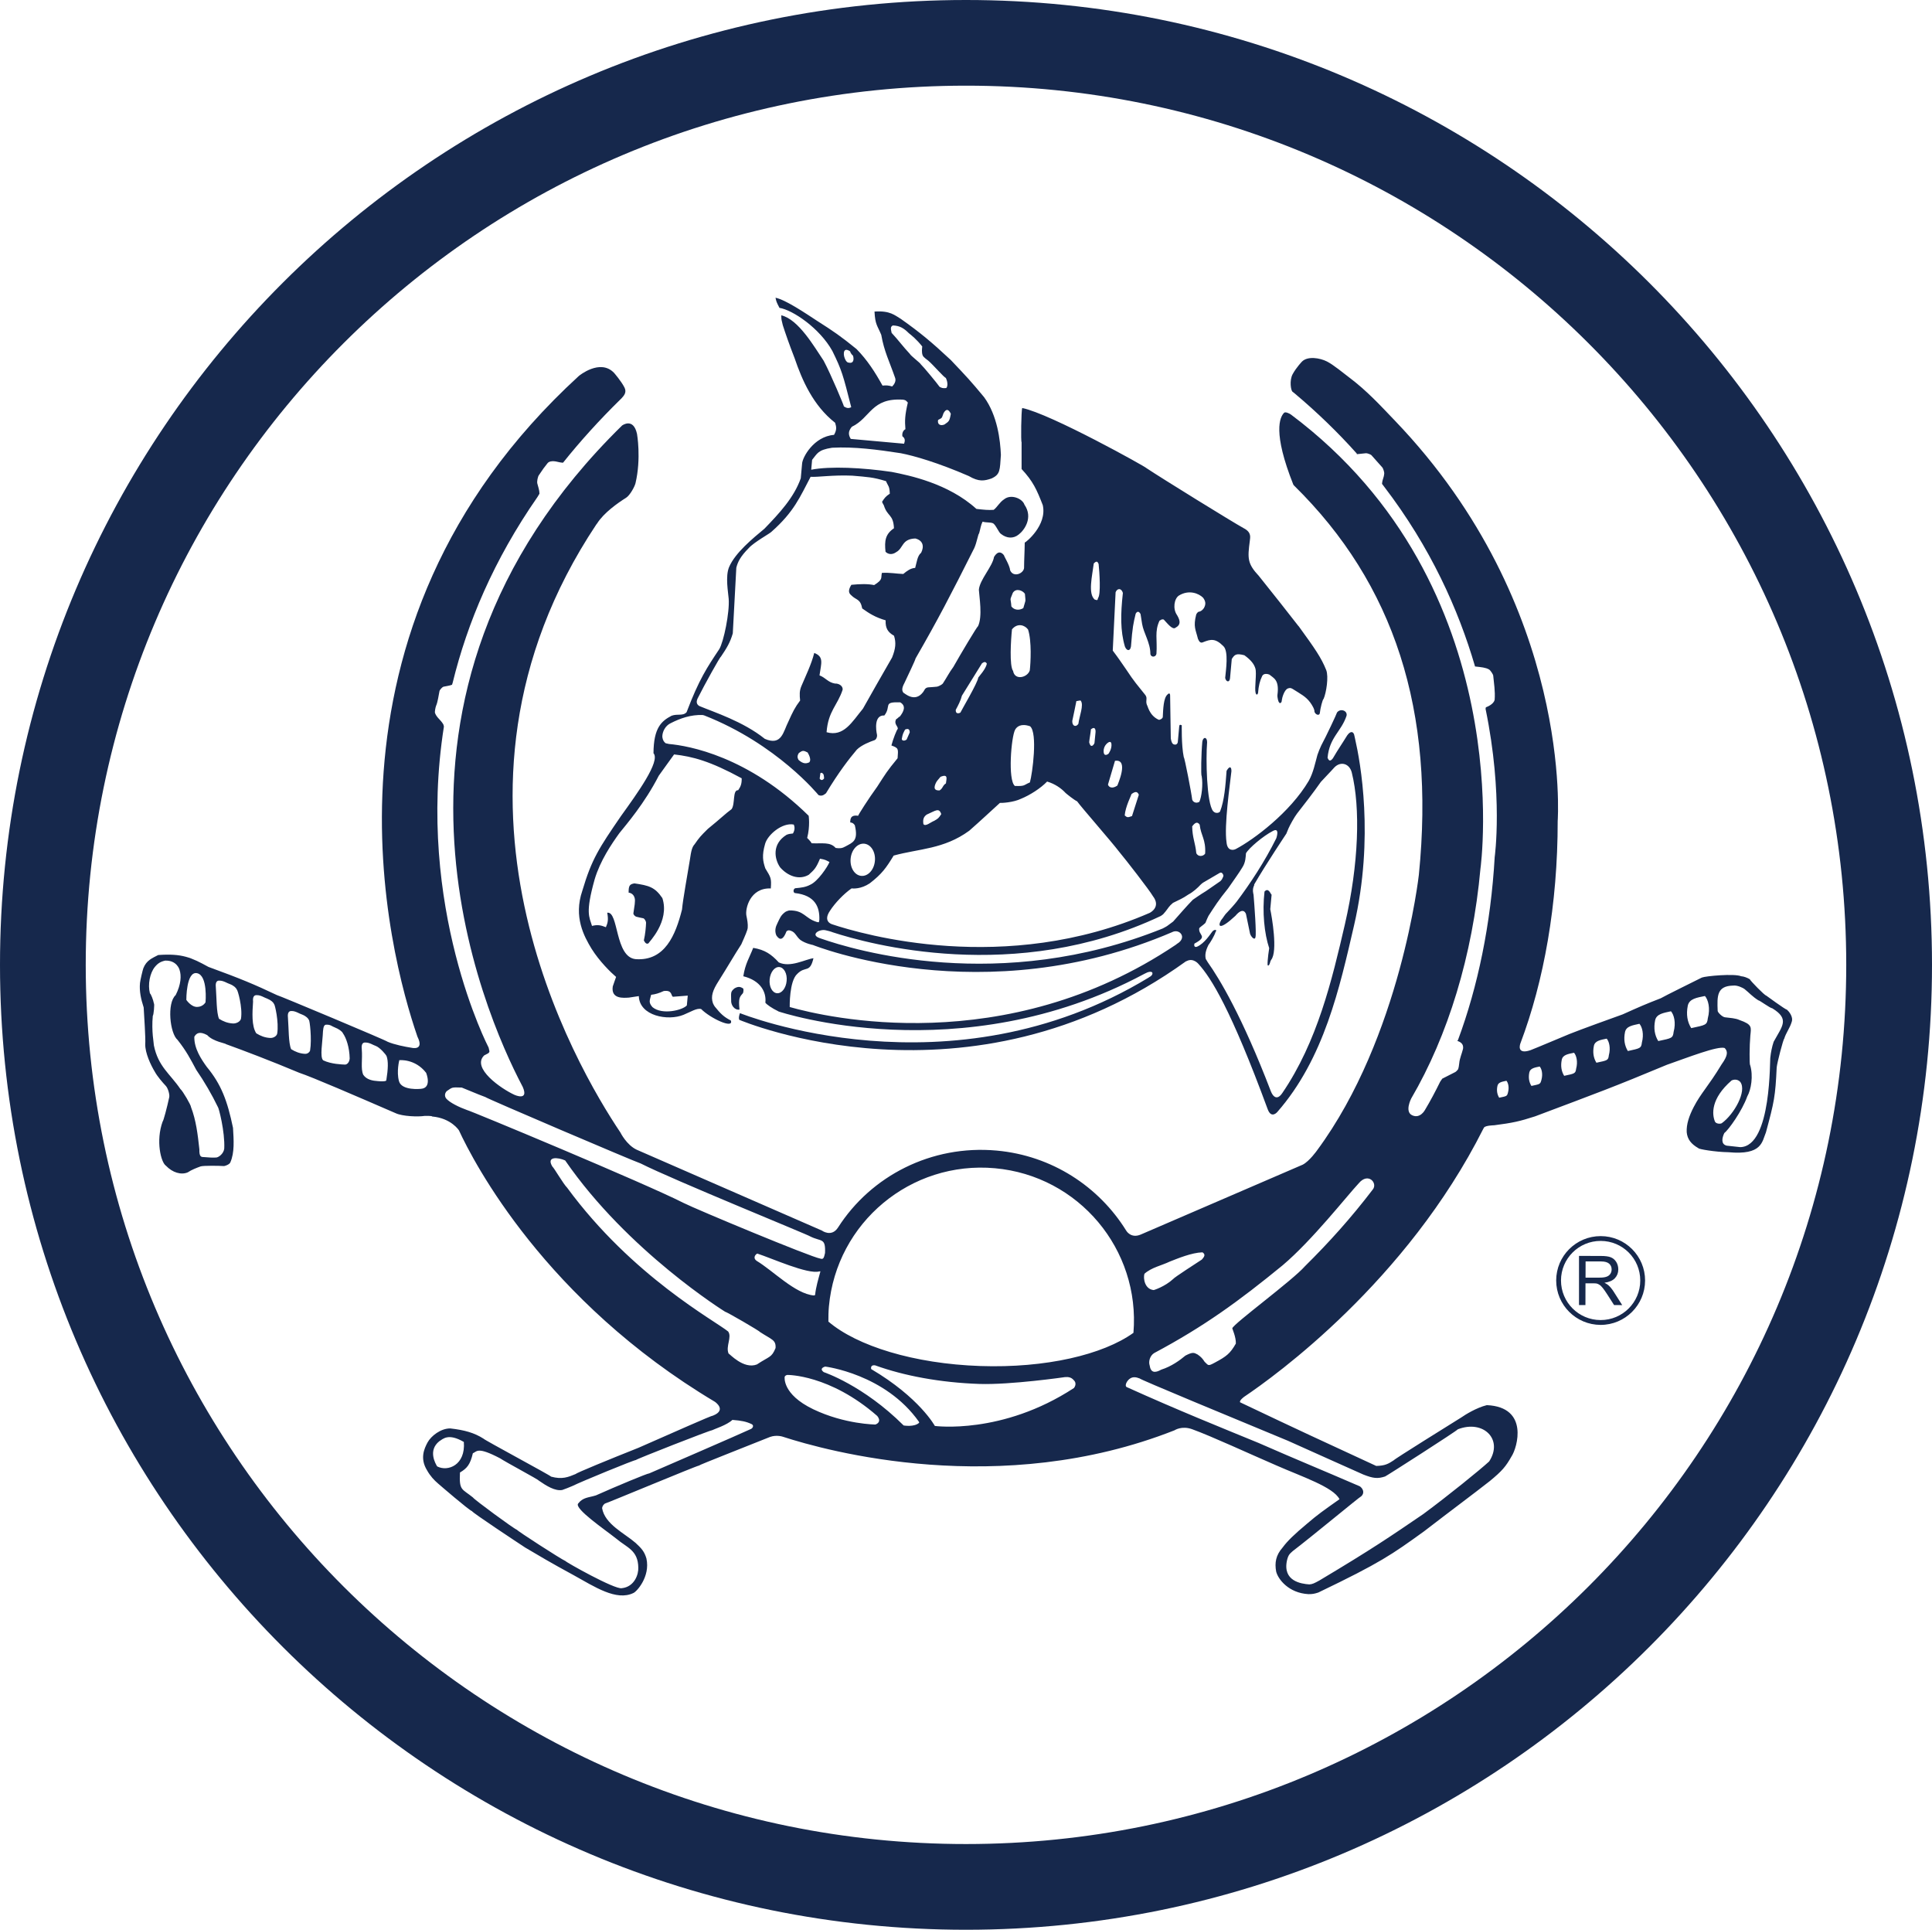 <?xml version="1.0" encoding="utf-8"?>
<svg viewBox="78.939 77.316 71.863 71.768" width="71.863px" height="71.768px" xmlns="http://www.w3.org/2000/svg"><g transform="matrix(1, 0, 0, 1, 72.614, 70.64)" id="object-0"><path fill="#16284C" d="M61.475,48.653c0.013-0.003,0.025-0.006,0.036-0.007"/><path fill="#16284C" d="M53.36,39.833c-0.088,0.758-0.007,1.563,0.174,2.106c0,0-0.072,0.448-0.059,0.631&#10;&#9;&#9;c0.044,0.051,0.082-0.05,0.099-0.124c0.003-0.02,0.026-0.065,0.035-0.076c0.249-0.313,0.025-1.593-0.035-1.88&#10;&#9;&#9;c0.016-0.18,0.032-0.36,0.05-0.541C53.593,39.945,53.514,39.663,53.36,39.833z"/><path fill="#16284C" d="M29.932,40.073c0.032,0.116-0.011,0.316-0.048,0.574c-0.004,0.031,0.051,0.108,0.117,0.124&#10;&#9;&#9;c0.075,0.018,0.171,0.042,0.253,0.056c0.034,0.006,0.103,0.098,0.102,0.171c-0.005,0.164-0.029,0.417-0.082,0.653&#10;&#9;&#9;c0.052,0.102,0.105,0.146,0.172,0.106c0.003-0.031,0.8-0.809,0.517-1.68c-0.278-0.41-0.501-0.469-1.041-0.548&#10;&#9;&#9;c-0.168,0.031-0.219,0.072-0.214,0.345C29.725,39.875,29.884,39.89,29.932,40.073z"/><path fill="#16284C" d="M33.831,44.222c-0.042-0.423,0.004-0.468,0.124-0.604c0.026-0.033,0.036-0.166,0.01-0.182&#10;&#9;&#9;c-0.104-0.068-0.184-0.081-0.323,0c-0.152,0.134-0.123,0.139-0.119,0.508C33.554,44.15,33.717,44.249,33.831,44.222z"/><path fill="#16284C" d="M65.865,52.647c-0.913,0-1.654,0.736-1.656,1.648c0,0.912,0.738,1.652,1.652,1.654&#10;&#9;&#9;c0.913,0,1.653-0.738,1.655-1.65C67.517,53.388,66.778,52.647,65.865,52.647z M65.861,55.769c-0.814,0-1.474-0.66-1.473-1.474&#10;&#9;&#9;c0.001-0.812,0.66-1.471,1.477-1.469c0.814,0,1.473,0.658,1.471,1.473C67.336,55.112,66.677,55.771,65.861,55.769z"/><path fill="#16284C" d="M65.058,55.209v-1.826l0.812,0.002c0.163,0,0.286,0.016,0.371,0.05s0.152,0.092,0.203,0.174&#10;&#9;&#9;c0.051,0.083,0.075,0.177,0.075,0.276c0,0.129-0.042,0.238-0.126,0.328c-0.084,0.088-0.213,0.145-0.389,0.168&#10;&#9;&#9;c0.063,0.033,0.112,0.062,0.146,0.092c0.069,0.062,0.137,0.145,0.199,0.242l0.316,0.498l-0.303-0.002l-0.242-0.379&#10;&#9;&#9;c-0.07-0.109-0.128-0.192-0.174-0.25c-0.046-0.058-0.087-0.1-0.123-0.121c-0.036-0.025-0.072-0.043-0.109-0.051&#10;&#9;&#9;c-0.027-0.004-0.072-0.008-0.135-0.008h-0.28l-0.002,0.809h-0.239V55.209z M65.301,54.191h0.52c0.11,0,0.198-0.01,0.261-0.034&#10;&#9;&#9;c0.062-0.021,0.109-0.058,0.142-0.107c0.033-0.051,0.048-0.105,0.047-0.166c0.001-0.086-0.03-0.156-0.093-0.213&#10;&#9;&#9;c-0.062-0.053-0.161-0.082-0.297-0.082h-0.578L65.301,54.191z"/><path fill="#16284C" d="M56.729,34.154l-0.023-0.104c-0.024-0.169-0.138-0.214-0.271-0.024c-0.213,0.347-0.321,0.49-0.531,0.85&#10;&#9;&#9;c-0.122,0.167-0.17,0.043-0.199-0.018c0.071-0.768,0.506-0.964,0.706-1.562c0.045-0.192-0.229-0.288-0.354-0.123&#10;&#9;&#9;c-0.002,0.03-0.404,0.891-0.589,1.231c-0.029,0.053-0.121,0.284-0.14,0.348c-0.09,0.323-0.151,0.652-0.32,0.959&#10;&#9;&#9;c-0.697,1.184-2.051,2.19-2.713,2.539c-0.1,0.053-0.317,0.078-0.347-0.244c-0.096-0.628,0.125-2.135,0.181-2.647&#10;&#9;&#9;c0.003-0.164-0.063-0.218-0.18-0.016c-0.039,0.545-0.083,1.104-0.24,1.505c-0.021,0.056-0.166,0.104-0.261-0.006&#10;&#9;&#9;c-0.243-0.297-0.274-1.954-0.223-2.563c0-0.207-0.152-0.209-0.179-0.017c-0.04,0.421-0.056,1.268-0.024,1.27&#10;&#9;&#9;c0.057,0.321-0.001,0.785-0.086,0.964c-0.138,0.081-0.249-0.011-0.267-0.087c-0.016-0.183-0.282-1.57-0.312-1.573&#10;&#9;&#9;c-0.095-0.455-0.072-1.217-0.075-1.188c-0.028-0.002-0.086-0.059-0.095,0.046c-0.017,0.184-0.034,0.367-0.05,0.55&#10;&#9;&#9;c-0.001,0.095-0.063,0.123-0.086,0.123c-0.089,0.004-0.143-0.027-0.177-0.228c-0.005-0.568-0.021-1.03-0.025-1.6&#10;&#9;&#9;c0-0.037-0.014-0.125-0.102-0.03c-0.142,0.128-0.157,0.526-0.171,0.833c-0.002,0.053-0.112,0.119-0.156,0.1&#10;&#9;&#9;c-0.36-0.164-0.408-0.546-0.434-0.548c-0.062-0.171,0.033-0.244-0.058-0.369c-0.31-0.393-0.389-0.459-0.729-0.974&#10;&#9;&#9;c-0.232-0.33-0.22-0.328-0.484-0.68c0.036-0.723,0.071-1.447,0.106-2.17c0.057-0.148,0.212-0.169,0.271,0.025&#10;&#9;&#9;c-0.088,0.787-0.097,1.412,0.075,1.994c0.067,0.171,0.197,0.184,0.226-0.004c0.055-0.729,0.091-0.867,0.176-1.22&#10;&#9;&#9;c0.063-0.107,0.131-0.076,0.18,0.017c0.021,0.122,0.038,0.245,0.058,0.368c0.058,0.345,0.309,0.7,0.307,1.114&#10;&#9;&#9;c0.023,0.143,0.203,0.124,0.226-0.003c0.038-0.53-0.077-0.829,0.115-1.234c0.07-0.027,0.063-0.063,0.155-0.043&#10;&#9;&#9;c0.137,0.141,0.331,0.408,0.447,0.301c0.175-0.093,0.188-0.232,0.051-0.462C49.939,29.32,50,28.94,50.175,28.825&#10;&#9;&#9;c0.376-0.23,0.741-0.08,0.901,0.081c0.098,0.135,0.11,0.243,0.027,0.389c-0.067,0.098-0.142,0.127-0.198,0.134&#10;&#9;&#9;c-0.022,0.003-0.077,0.072-0.086,0.103c-0.116,0.456-0.018,0.559,0.065,0.902c0.046,0.111,0.1,0.175,0.203,0.121&#10;&#9;&#9;c0.266-0.103,0.439-0.152,0.736,0.145c0.214,0.182,0.098,0.916,0.074,1.188c0.033,0.156,0.162,0.179,0.18,0.017&#10;&#9;&#9;c0.022-0.24,0.044-0.481,0.065-0.72c0.106-0.165,0.159-0.22,0.469-0.14c0.258,0.186,0.363,0.338,0.409,0.491&#10;&#9;&#9;c0.057,0.189-0.039,0.729,0.009,0.91c0.029,0.091,0.067,0.071,0.09,0.008c0.021-0.279,0.07-0.461,0.148-0.622&#10;&#9;&#9;c0.027-0.078,0.128-0.127,0.277-0.066c0.152,0.131,0.373,0.186,0.297,0.753c-0.01,0.09,0.035,0.275,0.064,0.279&#10;&#9;&#9;c0.002,0.041,0.096,0.048,0.099-0.083c0.008-0.088,0.091-0.38,0.221-0.433c0.066-0.023,0.103-0.032,0.182,0.016&#10;&#9;&#9;c0.292,0.187,0.484,0.275,0.653,0.503c0.073,0.101,0.166,0.256,0.158,0.345c0.037,0.111,0.175,0.158,0.198,0.06&#10;&#9;&#9;c0.016-0.179,0.108-0.535,0.139-0.532c0.104-0.231,0.197-0.84,0.099-1.081c-0.184-0.458-0.413-0.787-1.021-1.625&#10;&#9;&#9;c-0.007-0.006-0.012-0.011-0.014-0.013c-0.53-0.684-0.828-1.053-1.469-1.859c-0.43-0.462-0.422-0.652-0.337-1.302&#10;&#9;&#9;c0.008-0.122,0.083-0.315-0.229-0.475c-0.387-0.211-3.057-1.86-3.618-2.235c0.004-0.03-3.558-2.017-4.618-2.234&#10;&#9;&#9;c-0.039,0.087-0.054,1.267-0.024,1.27c0,0.334,0.001,0.667,0,0.999c0.431,0.464,0.56,0.76,0.788,1.343&#10;&#9;&#9;c0.17,0.754-0.642,1.395-0.671,1.393c-0.004,0.363-0.022,0.587-0.025,0.95c-0.031,0.21-0.398,0.354-0.517,0.083&#10;&#9;&#9;c-0.016-0.188-0.232-0.529-0.229-0.559c-0.089-0.12-0.226-0.181-0.371,0.058c-0.057,0.359-0.533,0.848-0.564,1.222&#10;&#9;&#9;c0.013,0.256,0.144,0.991-0.032,1.358c-0.031-0.002-0.664,1.064-0.918,1.514c-0.146,0.193-0.258,0.417-0.393,0.619&#10;&#9;&#9;c-0.025,0.035-0.171,0.111-0.219,0.114c-0.104,0.008-0.208,0.021-0.313,0.024c-0.06,0.001-0.12,0.038-0.144,0.088&#10;&#9;&#9;c-0.015,0.032-0.037,0.059-0.056,0.09c-0.313,0.413-0.699,0.027-0.73,0.024c-0.062-0.079-0.065-0.175,0.034-0.359&#10;&#9;&#9;c0.122-0.263,0.41-0.857,0.416-0.917c0.842-1.462,1.285-2.318,2.185-4.107c0.094-0.207,0.147-0.542,0.177-0.538&#10;&#9;&#9;c0.058-0.199,0.062-0.306,0.131-0.442c0.146,0.042,0.288,0.016,0.383,0.058c0.11,0.049,0.217,0.357,0.309,0.403&#10;&#9;&#9;c0.204,0.159,0.453,0.182,0.656,0.013c0.201-0.154,0.544-0.622,0.209-1.107c-0.073-0.225-0.494-0.404-0.751-0.203&#10;&#9;&#9;c-0.181,0.118-0.26,0.299-0.394,0.396c-0.205,0.013-0.346-0.001-0.642-0.035c-1.044-0.949-2.498-1.247-3.149-1.375&#10;&#9;&#9;c-1.075-0.158-2.29-0.221-2.995-0.082c0.015-0.151,0.021-0.217,0.033-0.367c0.192-0.23,0.205-0.369,0.745-0.451&#10;&#9;&#9;c0.821-0.043,1.688,0.07,2.553,0.204c0.499,0.096,1.389,0.354,2.528,0.848c0.382,0.223,0.575,0.182,0.843,0.093&#10;&#9;&#9;c0.335-0.152,0.313-0.308,0.353-0.877c-0.022-0.542-0.127-1.462-0.623-2.146c-0.521-0.627-0.609-0.718-1.24-1.384&#10;&#9;&#9;c-0.694-0.648-1.134-1.019-1.861-1.531c-0.221-0.13-0.396-0.312-0.977-0.271c0.024,0.489,0.106,0.516,0.251,0.865&#10;&#9;&#9;c0.109,0.623,0.302,0.984,0.518,1.607c0.038,0.118-0.032,0.233-0.111,0.313c-0.15-0.041-0.209-0.046-0.36-0.032&#10;&#9;&#9;c-0.278-0.502-0.569-0.955-0.968-1.36c-0.587-0.477-0.866-0.667-1.453-1.04c-0.441-0.288-1.176-0.788-1.559-0.868&#10;&#9;&#9;c0.03,0.139,0.029,0.151,0.147,0.377c0.494,0.078,1.499,0.759,1.968,1.605c0.35,0.712,0.393,0.876,0.701,2.088&#10;&#9;&#9;c-0.091,0.049-0.161,0.043-0.271-0.025c0.001-0.031-0.475-1.179-0.756-1.704c-0.348-0.515-0.932-1.536-1.575-1.687&#10;&#9;&#9;c0.005,0.208,0.007,0.138,0.057,0.368c0.102,0.317,0.232,0.694,0.437,1.221c0.279,0.819,0.689,1.766,1.509,2.408&#10;&#9;&#9;c0.045,0.147,0.071,0.256-0.041,0.45c-0.751,0.059-1.178,0.836-1.188,1.074c-0.017,0.18-0.033,0.36-0.049,0.541&#10;&#9;&#9;c-0.253,0.72-0.805,1.309-1.353,1.876c-0.419,0.35-1.083,0.887-1.313,1.425c-0.146,0.346-0.032,0.948-0.015,1.18&#10;&#9;&#9;c0.039,0.498-0.185,1.604-0.352,1.875c-0.447,0.671-0.749,1.117-1.214,2.343c-0.136,0.15-0.336,0.05-0.558,0.131&#10;&#9;&#9;c-0.373,0.196-0.668,0.441-0.673,1.394c0.268,0.295-0.608,1.5-1.213,2.342c-0.811,1.183-1.085,1.595-1.435,2.776&#10;&#9;&#9;c-0.331,0.97,0.064,1.69,0.344,2.153c0.29,0.465,0.714,0.88,0.913,1.049c-0.065,0.176-0.052,0.152-0.124,0.354&#10;&#9;&#9;c-0.073,0.483,0.418,0.424,0.6,0.415c0.122-0.019,0.246-0.038,0.369-0.056c0.023,0.74,1.086,0.934,1.665,0.695&#10;&#9;&#9;c0.272-0.112,0.496-0.26,0.655-0.213c0.342,0.344,1.217,0.754,1.104,0.426c-0.269-0.137-0.388-0.26-0.599-0.52&#10;&#9;&#9;c-0.014-0.016-0.06-0.1-0.068-0.125c-0.087-0.254-0.006-0.482,0.204-0.812c0.355-0.562,0.602-0.995,0.851-1.376&#10;&#9;&#9;c0.147-0.331,0.231-0.523,0.239-0.614c0.011-0.144-0.013-0.279-0.05-0.459c-0.047-0.249,0.132-1.037,0.909-1.006&#10;&#9;&#9;c0.027-0.384,0.003-0.405-0.205-0.747c-0.088-0.264-0.133-0.473-0.008-0.908c0.088-0.335,0.635-0.805,1.066-0.721&#10;&#9;&#9;c0.042,0.089,0.044,0.208-0.03,0.332c-0.104,0.013-0.149,0.013-0.237,0.049c-0.557,0.346-0.449,0.907-0.241,1.209&#10;&#9;&#9;c0.279,0.32,0.702,0.489,1.066,0.278c0.205-0.188,0.27-0.241,0.418-0.598c0.213,0.037,0.22,0.057,0.353,0.123&#10;&#9;&#9;c-0.067,0.176-0.435,0.722-0.713,0.844c-0.171,0.091-0.327,0.11-0.558,0.131c-0.08,0.024-0.088,0.154-0.018,0.179&#10;&#9;&#9;c0.767,0.084,0.927,0.534,0.912,0.991c-0.014,0.111-0.01,0.104-0.1,0.083c-0.449-0.14-0.46-0.437-1.023-0.427&#10;&#9;&#9;c-0.021,0.001-0.123,0.04-0.146,0.058c-0.168,0.126-0.195,0.222-0.29,0.417c-0.065,0.127-0.113,0.279-0.042,0.451&#10;&#9;&#9;c0.047,0.062,0.201,0.324,0.379-0.149c0.072-0.061,0.129-0.032,0.175-0.016c0.163,0.062,0.177,0.195,0.341,0.336&#10;&#9;&#9;c0.196,0.139,0.465,0.187,0.465,0.187s6.328,2.553,13.379-0.483l0.014-0.008c0.144-0.054,0.283,0.01,0.329,0.128&#10;&#9;&#9;c0.044,0.119-0.041,0.242-0.172,0.317l-0.048,0.038c-6.348,4.271-13.041,2.693-14.363,2.316c0,0-0.021-0.968,0.283-1.234&#10;&#9;&#9;c0.302-0.308,0.467-0.01,0.6-0.581c-0.304,0.039-0.86,0.36-1.289,0.156c-0.281-0.305-0.515-0.468-0.952-0.541&#10;&#9;&#9;c-0.146,0.375-0.296,0.588-0.368,1.056c0.654,0.163,0.864,0.598,0.82,0.982c0.043,0.066,0.258,0.213,0.465,0.312l0.027,0.016&#10;&#9;&#9;c0,0,6.743,2.266,13.586-1.39l0.041-0.021c0.122-0.07,0.242-0.086,0.271-0.038c0.026,0.042-0.005,0.122-0.115,0.173l-0.015,0.013&#10;&#9;&#9;c-7.396,4.497-15.205,1.324-15.205,1.324c-0.071,0.196-0.022,0.25-0.022,0.25s8.537,3.644,16.609-2.175l0.031-0.011&#10;&#9;&#9;c0.248-0.131,0.44,0.11,0.44,0.11c0.47,0.516,1.206,1.691,2.572,5.4c0.137,0.37,0.357,0.103,0.357,0.103&#10;&#9;&#9;c1.744-1.99,2.322-4.635,2.856-6.943C57.448,37.817,56.923,35,56.729,34.154z M41.692,22.064c-0.049,0.284-0.072,0.283-0.237,0.399&#10;&#9;&#9;c-0.137,0.058-0.273,0.01-0.237-0.169c0.164-0.089,0.127-0.047,0.204-0.255C41.535,21.842,41.622,21.922,41.692,22.064z&#10;&#9;&#9; M39.49,19.056c-0.043-0.182-0.038-0.229,0.044-0.276c0.265,0.007,0.415,0.108,0.596,0.287c0.099,0.079,0.287,0.226,0.499,0.495&#10;&#9;&#9;c-0.005,0.054-0.031,0.218,0.017,0.333c0.031,0.074,0.164,0.156,0.208,0.195c0.187,0.16,0.592,0.634,0.652,0.639&#10;&#9;&#9;c0.089,0.187,0.064,0.338,0.014,0.379c-0.133,0.012-0.166-0.003-0.246-0.046c-0.085-0.124-0.601-0.747-0.704-0.844&#10;&#9;&#9;c0.003-0.029-0.378-0.318-0.402-0.381C39.917,19.572,39.739,19.321,39.49,19.056z M37.921,20.167&#10;&#9;&#9;c-0.091-0.008-0.095-0.033-0.141-0.093c-0.052-0.098-0.074-0.189-0.066-0.279c0.019-0.153,0.134-0.12,0.233-0.051&#10;&#9;&#9;c-0.003,0.03,0.074,0.147,0.104,0.151C38.104,20.056,38.061,20.191,37.921,20.167z M38.01,22.548&#10;&#9;&#9;c0.704-0.338,0.72-1.086,1.911-1.008c0.111,0.026,0.089,0.023,0.172,0.107c-0.111,0.481-0.116,0.67-0.09,0.991&#10;&#9;&#9;c0,0-0.14,0.062-0.114,0.262c0.11,0.081,0.103,0.164,0.065,0.278c-0.661-0.06-1.323-0.119-1.984-0.179&#10;&#9;&#9;C37.879,22.849,37.867,22.718,38.01,22.548z M35.225,43.614c-0.177-0.016-0.298-0.246-0.272-0.515&#10;&#9;&#9;c0.024-0.27,0.186-0.474,0.36-0.458c0.176,0.016,0.298,0.246,0.272,0.515C35.562,43.426,35.399,43.629,35.225,43.614z&#10;&#9;&#9; M50.948,37.344c0.047,0.415,0.234,0.545,0.204,1.077c-0.069,0.112-0.271,0.129-0.33-0.02c-0.035-0.382-0.146-0.564-0.152-0.992&#10;&#9;&#9;C50.799,37.23,50.879,37.249,50.948,37.344z M48.414,36.206c0.18-0.134,0.231-0.059,0.271,0.026&#10;&#9;&#9;c-0.084,0.265-0.169,0.529-0.254,0.794c-0.165,0.058-0.177,0.056-0.271-0.024C48.184,36.679,48.411,36.237,48.414,36.206z&#10;&#9;&#9; M47.798,34.971c0.537-0.081,0.094,0.889,0.089,0.919c-0.176,0.125-0.313,0.078-0.35-0.034&#10;&#9;&#9;C47.622,35.56,47.711,35.265,47.798,34.971z M47.559,34.283c0,0,0.092-0.061,0.107,0.058c0.022,0.193-0.109,0.366-0.109,0.366&#10;&#9;&#9;s-0.177,0.145-0.181-0.09C47.371,34.383,47.559,34.283,47.559,34.283z M47.009,27.631c0.111-0.113,0.143-0.063,0.18,0.017&#10;&#9;&#9;c0.031,0.287,0.091,1.141-0.022,1.27c-0.019,0.128-0.069,0.056-0.119,0.059C46.784,28.762,46.952,28.092,47.009,27.631z&#10;&#9;&#9; M46.903,33.799c0.155-0.125,0.178,0.019,0.172,0.106c-0.008,0.091-0.03,0.314-0.04,0.406c-0.043,0.101-0.146,0.187-0.197-0.03&#10;&#9;&#9;C46.848,34.16,46.895,33.919,46.903,33.799z M46.362,32.75c0.029,0.003,0.168-0.042,0.164-0.012&#10;&#9;&#9;c0.121,0.156-0.055,0.576-0.089,0.856c-0.083,0.134-0.233,0.097-0.228-0.104C46.27,33.193,46.305,33.049,46.362,32.75z&#10;&#9;&#9; M44.629,31.608c-0.083,0.265-0.557,0.388-0.621,0.021c-0.142-0.191-0.083-1.149-0.041-1.548c0.208-0.252,0.481-0.156,0.598,0.008&#10;&#9;&#9;C44.705,30.516,44.662,31.329,44.629,31.608z M44.633,35.774c-0.248,0.104-0.169,0.145-0.559,0.131&#10;&#9;&#9;c-0.267-0.219-0.136-1.817,0.008-2.088c0.06-0.112,0.214-0.25,0.558-0.131C44.928,33.93,44.728,35.443,44.633,35.774z&#10;&#9;&#9; M43.999,28.722c0.128-0.198,0.388-0.069,0.449,0.04c0.032,0.349,0.031,0.193-0.06,0.53c-0.151,0.093-0.339,0.077-0.444-0.063&#10;&#9;&#9;C43.921,28.881,43.866,29.056,43.999,28.722z M42.105,32.547c0.249-0.402,0.497-0.803,0.747-1.204&#10;&#9;&#9;c0.088-0.064,0.137-0.061,0.18,0.016c-0.04,0.203-0.282,0.458-0.32,0.517c-0.021,0.196-0.626,1.214-0.664,1.302&#10;&#9;&#9;c-0.089,0.047-0.183,0.038-0.172-0.104C41.961,32.918,42.061,32.726,42.105,32.547z M41.118,35.833&#10;&#9;&#9;c0.046-0.114,0.083-0.134,0.19-0.267c0.307-0.125,0.214,0.093,0.202,0.244c-0.128,0.079-0.108,0.183-0.237,0.262&#10;&#9;&#9;C41.168,36.074,41.026,36.061,41.118,35.833z M40.794,36.971c0.329-0.143,0.459-0.273,0.542-0.018&#10;&#9;&#9;c-0.101,0.154-0.11,0.16-0.259,0.248c-0.137,0.051-0.33,0.231-0.405,0.122C40.644,37.139,40.688,37.048,40.794,36.971z&#10;&#9;&#9; M40.163,33.916c-0.04,0.088-0.077,0.175-0.115,0.263c-0.076,0.06-0.169,0.052-0.181-0.017c0.037-0.213,0.058-0.22,0.123-0.353&#10;&#9;&#9;C40.134,33.745,40.163,33.831,40.163,33.916z M32.271,32.657c0.261-0.522,0.839-1.56,0.868-1.557&#10;&#9;&#9;c0.217-0.322,0.343-0.524,0.443-0.869c0.044-0.813,0.087-1.628,0.131-2.44c0.052-0.207,0.142-0.41,0.467-0.736&#10;&#9;&#9;c0.191-0.214,0.793-0.545,0.838-0.6c0.849-0.75,1.063-1.298,1.459-2.047c0.24,0.021,0.828-0.074,1.549-0.042&#10;&#9;&#9;c0.562,0.049,0.775,0.055,1.255,0.204c0.082,0.197,0.131,0.173,0.141,0.467c-0.143,0.093-0.195,0.153-0.288,0.302&#10;&#9;&#9;c0.02,0.04,0.022,0.063,0.067,0.132c0.132,0.425,0.351,0.321,0.376,0.851c-0.321,0.216-0.358,0.468-0.314,0.874&#10;&#9;&#9;c0.1,0.103,0.255,0.117,0.398,0.013c0.271-0.146,0.198-0.489,0.71-0.507c0.291,0.074,0.334,0.296,0.217,0.53&#10;&#9;&#9;c-0.143,0.117-0.161,0.349-0.222,0.564c-0.167,0.009-0.308,0.113-0.443,0.226c-0.266-0.009-0.483-0.058-0.795-0.041&#10;&#9;&#9;c-0.048,0.198,0.055,0.238-0.288,0.454c-0.234-0.049-0.516-0.043-0.848-0.01c-0.092,0.149-0.136,0.285-0.005,0.388&#10;&#9;&#9;c0.187,0.192,0.338,0.119,0.409,0.491c0.281,0.2,0.487,0.328,0.871,0.442c-0.013,0.293,0.083,0.443,0.312,0.573&#10;&#9;&#9;c0.081,0.258,0.062,0.474-0.073,0.811c-0.416,0.723-0.743,1.294-1.083,1.901c-0.407,0.492-0.71,1.059-1.353,0.876&#10;&#9;&#9;c0.06-0.789,0.406-0.994,0.598-1.582c0.015-0.14-0.143-0.237-0.282-0.227c-0.271-0.047-0.341-0.213-0.579-0.305&#10;&#9;&#9;c0.064-0.455,0.173-0.693-0.196-0.834c-0.103,0.418-0.326,0.872-0.476,1.229c-0.079,0.182-0.07,0.336-0.049,0.54&#10;&#9;&#9;c-0.193,0.254-0.28,0.435-0.434,0.778c-0.194,0.378-0.246,0.921-0.878,0.648c-0.812-0.65-1.882-0.989-2.436-1.221&#10;&#9;&#9;C32.266,32.891,32.201,32.814,32.271,32.657z M36.979,35.625c-0.04,0.055-0.104,0.097-0.166,0.008&#10;&#9;&#9;c0.008-0.089,0.02-0.111,0.027-0.201c0.054-0.04,0.061,0.005,0.091,0.009C36.95,35.467,36.971,35.469,36.979,35.625z M36.423,35.03&#10;&#9;&#9;c-0.092,0.038-0.212,0.076-0.398-0.096c-0.042-0.081-0.051-0.146,0.011-0.248c0.142-0.112,0.176-0.103,0.33-0.025&#10;&#9;&#9;C36.432,34.771,36.508,34.954,36.423,35.03z M31.873,44.067c-0.152,0.176-0.916,0.368-1.279,0.064&#10;&#9;&#9;c-0.161-0.182-0.095-0.258-0.049-0.459c0.152-0.016,0.298-0.06,0.467-0.139c0.33-0.047,0.263,0.178,0.345,0.213&#10;&#9;&#9;c0.184-0.014,0.366-0.027,0.55-0.043C31.896,43.827,31.884,43.948,31.873,44.067z M33.782,36.064&#10;&#9;&#9;c-0.217-0.016-0.104,0.511-0.246,0.705c-0.229,0.167-0.398,0.341-0.885,0.736c-0.272,0.27-0.312,0.313-0.489,0.569&#10;&#9;&#9;c-0.092,0.099-0.128,0.237-0.178,0.588c-0.084,0.521-0.257,1.46-0.291,1.841c-0.24,0.949-0.637,1.918-1.72,1.844&#10;&#9;&#9;c-0.786-0.07-0.629-1.795-1.062-1.727c0.048,0.251,0.026,0.368-0.049,0.539c-0.194-0.078-0.311-0.1-0.517-0.048&#10;&#9;&#9;c-0.1-0.341-0.253-0.475,0.098-1.73c0.205-0.693,0.628-1.315,0.919-1.719c0.262-0.327,0.937-1.105,1.467-2.138&#10;&#9;&#9;c0.207-0.284,0.362-0.508,0.57-0.791c0.688,0.078,1.336,0.247,2.514,0.888C33.918,35.832,33.872,35.934,33.782,36.064z&#10;&#9;&#9; M36.514,38.037c-0.026-0.064-0.165-0.198-0.165-0.198c0.116-0.453,0.055-0.825,0.055-0.825c-2.257-2.219-4.47-2.604-5.193-2.669&#10;&#9;&#9;l-0.124-0.027c-0.06-0.042-0.112-0.114-0.126-0.235c-0.006-0.187,0.111-0.424,0.319-0.516c0.349-0.178,0.747-0.316,1.178-0.3&#10;&#9;&#9;l0.058,0.014c2.711,1.062,4.253,2.963,4.253,2.963c0.104,0.046,0.178,0.017,0.279-0.066c0.476-0.788,0.853-1.274,1.147-1.622&#10;&#9;&#9;c0.176-0.175,0.495-0.298,0.658-0.353c0.063-0.021,0.109-0.128,0.091-0.211c-0.036-0.167-0.114-0.73,0.275-0.707&#10;&#9;&#9;c0.277-0.354-0.079-0.511,0.591-0.489c0.234,0.137,0.125,0.349-0.015,0.529c-0.031-0.002-0.103,0.095-0.133,0.092&#10;&#9;&#9;c-0.104,0.188,0.07,0.259,0.058,0.369c-0.03-0.003-0.188,0.406-0.238,0.614c0.281,0.1,0.252,0.129,0.23,0.475&#10;&#9;&#9;c-0.411,0.5-0.44,0.567-0.759,1.059c-0.323,0.443-0.706,1.049-0.709,1.081c-0.308-0.048-0.287,0.155-0.295,0.246&#10;&#9;&#9;c0.089,0.011,0.122,0.037,0.172,0.106c0.14,0.587-0.078,0.638-0.344,0.786c-0.127,0.074-0.216,0.081-0.369,0.058&#10;&#9;&#9;C37.202,37.977,36.907,38.057,36.514,38.037z M38.868,38.693c-0.029,0.33-0.256,0.58-0.507,0.557&#10;&#9;&#9;c-0.249-0.022-0.427-0.308-0.396-0.639c0.029-0.331,0.256-0.58,0.506-0.558C38.722,38.077,38.899,38.362,38.868,38.693z&#10;&#9;&#9; M37.195,40.551c0.193-0.301,0.521-0.637,0.804-0.835c0.06,0.006,0.348,0.03,0.676-0.188c0.456-0.353,0.609-0.571,0.891-1.033&#10;&#9;&#9;c0.933-0.258,1.866-0.233,2.812-0.925c0.429-0.376,0.776-0.704,1.14-1.034c0.061,0.006,0.498-0.014,0.788-0.155&#10;&#9;&#9;c0.327-0.134,0.719-0.382,0.968-0.639c0.283,0.085,0.518,0.241,0.688,0.426c0.061,0.053,0.303,0.249,0.429,0.311&#10;&#9;&#9;c0.134,0.194,1.259,1.477,1.557,1.867c0.251,0.299,1.135,1.438,1.26,1.656c0.32,0.415-0.119,0.624-0.119,0.624&#10;&#9;&#9;c-5.382,2.34-10.681,0.802-11.816,0.423C37.271,41.047,36.923,40.954,37.195,40.551z M49.961,40.949l-0.227,0.168&#10;&#9;&#9;c0,0-0.133,0.079-0.162,0.09c-6.041,2.436-11.471,0.809-12.716,0.372l-0.059-0.021c-0.333-0.125,0.006-0.338,0.238-0.286&#10;&#9;&#9;c0.187,0.041,0.271,0.078,0.271,0.078c1.292,0.423,6.783,1.954,12.196-0.609c0.019-0.009,0.087-0.063,0.087-0.063l0.083-0.096&#10;&#9;&#9;c0.104-0.126,0.129-0.201,0.284-0.328c0.259-0.132,0.333-0.148,0.574-0.312c0.175-0.091,0.351-0.254,0.451-0.363&#10;&#9;&#9;c0.015-0.017,0.075-0.067,0.094-0.078c0.207-0.121,0.413-0.241,0.619-0.362c0.04-0.02,0.063-0.012,0.09,0.008&#10;&#9;&#9;c0.076,0.096,0.047,0.113-0.004,0.224c-0.007,0.014-0.05,0.067-0.063,0.076c-0.18,0.125-0.359,0.249-0.539,0.372&#10;&#9;&#9;c-0.176,0.104-0.484,0.319-0.484,0.319C50.481,40.354,50.169,40.715,49.961,40.949z M56.348,41.06&#10;&#9;&#9;c-0.477,2.057-1.021,4.356-2.329,6.271c-0.264,0.387-0.424-0.072-0.424-0.072c-1.07-2.793-1.913-4.188-2.344-4.794l-0.076-0.125&#10;&#9;&#9;c-0.053-0.208,0.049-0.412,0.095-0.513c0.07-0.093,0.227-0.347,0.271-0.496c0.076-0.078-0.05-0.111-0.13,0&#10;&#9;&#9;c-0.06,0.074-0.282,0.432-0.561,0.553c-0.048,0.02-0.13,0.015-0.097-0.115c0.524-0.281,0.146-0.295,0.178-0.565&#10;&#9;&#9;c0.006-0.038,0.158-0.126,0.231-0.205c0.038-0.101,0.081-0.191,0.115-0.262c0.23-0.354,0.368-0.579,0.73-1.024&#10;&#9;&#9;c0.203-0.295,0.406-0.573,0.523-0.769c0.132-0.196,0.129-0.414,0.14-0.533c0.104-0.193,0.648-0.65,0.993-0.826&#10;&#9;&#9;c0.284-0.163,0.136,0.265,0.136,0.265c-0.434,0.874-0.969,1.685-1.473,2.356c-0.056,0.077-0.303,0.352-0.34,0.386&#10;&#9;&#9;c-0.117,0.109-0.141,0.189-0.242,0.308c-0.139,0.244-0.045,0.375,0.533-0.164c0.295-0.353,0.388-0.089,0.395-0.062&#10;&#9;&#9;c0.056,0.28,0.093,0.446,0.15,0.726c0.038,0.121,0.178,0.263,0.201,0.13c0.041-0.118-0.037-1.175-0.071-1.583&#10;&#9;&#9;c0,0-0.062-0.185,0.022-0.343l0.003-0.036c0.422-0.73,1.195-1.888,1.195-1.888c0.028-0.066,0.056-0.134,0.083-0.202&#10;&#9;&#9;c0.047-0.108,0.213-0.413,0.317-0.548c0.227-0.289,0.624-0.801,0.884-1.175c0.068-0.079,0.352-0.368,0.507-0.543&#10;&#9;&#9;c0.237-0.237,0.561-0.138,0.644,0.199C56.929,36.71,56.872,38.79,56.348,41.06z"/><path fill="#16284C" d="M42.253,6.676C22.408,6.679,6.321,22.746,6.325,42.562c0.001,19.817,16.089,35.883,35.936,35.882&#10;&#9;&#9;c19.843-0.003,35.929-16.068,35.927-35.888C78.186,22.738,62.098,6.675,42.253,6.676z M42.26,75.256&#10;&#9;&#9;C24.175,75.258,9.516,60.622,9.514,42.562C9.513,24.505,24.172,9.864,42.253,9.862C60.335,9.86,74.998,24.499,74.998,42.556&#10;&#9;&#9;C74.999,60.616,60.342,75.254,42.26,75.256z"/><path fill="#16284C" d="M72.793,44.227c-0.062-0.005-0.771-0.525-0.771-0.525c-0.062-0.006-0.589-0.548-0.613-0.61&#10;&#9;&#9;c-0.102-0.056-0.204-0.1-0.322-0.11c-0.253-0.106-1.322-0.007-1.46,0.05c-0.15,0.076-1.427,0.705-1.526,0.769&#10;&#9;&#9;c-0.566,0.219-0.788,0.316-1.419,0.6c-0.378,0.135-1.578,0.568-1.977,0.729c-0.204,0.082-1.236,0.521-1.456,0.604&#10;&#9;&#9;c-0.54,0.18-0.371-0.254-0.371-0.254c0.873-2.307,1.389-5.169,1.387-8.27c0,0,0.592-7.958-6.056-14.891&#10;&#9;&#9;c-0.524-0.545-1.029-1.104-1.71-1.614c-0.204-0.151-0.559-0.454-0.822-0.588c-0.255-0.128-0.704-0.206-0.92,0.003&#10;&#9;&#9;c0,0-0.211,0.216-0.351,0.473c-0.125,0.23-0.068,0.613,0,0.655l0.054,0.041c0.871,0.731,1.644,1.484,2.328,2.25l0.008,0.028&#10;&#9;&#9;c0.112-0.012,0.225-0.024,0.337-0.035c0.041-0.006,0.176,0.043,0.202,0.071c0.139,0.15,0.271,0.311,0.409,0.459&#10;&#9;&#9;c0.027,0.029,0.073,0.171,0.07,0.214c-0.015,0.189-0.065,0.198-0.083,0.395l0.072,0.095c1.743,2.275,2.775,4.6,3.382,6.675&#10;&#9;&#9;l0.003,0.021c0.239,0.027,0.396,0.039,0.522,0.111c0.05,0.026,0.152,0.179,0.157,0.228c0.026,0.287,0.079,0.573,0.053,0.907&#10;&#9;&#9;c-0.042,0.157-0.261,0.25-0.326,0.273l-0.012,0.056c0.664,3.214,0.34,5.513,0.34,5.513c-0.143,2.5-0.629,4.821-1.362,6.795&#10;&#9;&#9;l-0.026,0.043c0.191,0.062,0.229,0.175,0.21,0.295c-0.046,0.189-0.125,0.352-0.141,0.537c-0.004,0.054-0.025,0.207-0.053,0.238&#10;&#9;&#9;c-0.034,0.041-0.077,0.082-0.102,0.092c-0.159,0.08-0.316,0.16-0.476,0.242l-0.076,0.11c-0.182,0.369-0.369,0.724-0.569,1.056&#10;&#9;&#9;c0,0-0.176,0.332-0.471,0.197c-0.297-0.132-0.038-0.628-0.038-0.628c1.365-2.335,2.28-5.301,2.575-8.553&#10;&#9;&#9;c0,0,1.47-10.496-7.049-16.88c-0.057-0.042-0.207-0.112-0.254-0.067c-0.16,0.157-0.434,0.725,0.343,2.676l0.025,0.03&#10;&#9;&#9;c3.727,3.663,5.256,8.368,4.643,14.477c0,0-0.674,6.039-3.788,10.251c0,0-0.282,0.4-0.531,0.529l-6.028,2.6&#10;&#9;&#9;c-0.369,0.156-0.538-0.146-0.538-0.146c-1.014-1.635-2.758-2.791-4.822-2.978c-2.426-0.219-4.67,0.943-5.896,2.859&#10;&#9;&#9;c-0.243,0.381-0.604,0.115-0.604,0.115c-2.294-1.002-4.59-2.004-6.885-3.005c-0.382-0.179-0.608-0.642-0.608-0.642&#10;&#9;&#9;c-1.619-2.41-7.609-12.528-0.896-22.611l0.028-0.035c0.253-0.402,0.773-0.766,1.079-0.958c0.143-0.089,0.318-0.408,0.351-0.541&#10;&#9;&#9;c0.219-0.929,0.056-1.837,0.056-1.837c-0.138-0.622-0.555-0.31-0.555-0.31c-10.353,10.144-5.105,21.912-3.724,24.542&#10;&#9;&#9;c0.01,0.018,0.021,0.035,0.028,0.054c0.238,0.541-0.301,0.299-0.301,0.299c-0.503-0.229-1.617-1.002-1.131-1.47&#10;&#9;&#9;c0.082-0.049,0.227-0.084,0.188-0.182L24.5,45.637c0,0-2.721-5.215-1.663-11.942l-0.021-0.077c-0.101-0.177-0.245-0.248-0.31-0.425&#10;&#9;&#9;c-0.016-0.04,0.015-0.21,0.04-0.27c0.062-0.141,0.093-0.382,0.126-0.544c0.013-0.057,0.113-0.156,0.147-0.164&#10;&#9;&#9;c0.104-0.022,0.23-0.037,0.32-0.073l0.024-0.077c0.543-2.219,1.524-4.561,3.155-6.907l0.073-0.121&#10;&#9;&#9;c-0.003-0.148-0.048-0.246-0.081-0.385c-0.016-0.069,0.016-0.253,0.065-0.312c0.133-0.203,0.2-0.292,0.316-0.437&#10;&#9;&#9;c0.058-0.075,0.184-0.078,0.235-0.074c0.095,0.004,0.181,0.042,0.315,0.055l0.028-0.001c0.632-0.791,1.342-1.578,2.139-2.359&#10;&#9;&#9;c0.012-0.011,0.024-0.023,0.036-0.035c0.084-0.094,0.2-0.214,0.112-0.395c-0.118-0.239-0.391-0.551-0.391-0.551&#10;&#9;&#9;c-0.519-0.543-1.309,0.115-1.309,0.115c-10.328,9.457-7.03,21.584-6.014,24.542c0.005,0.012,0.008,0.024,0.012,0.034&#10;&#9;&#9;c0.262,0.527-0.213,0.41-0.213,0.41c-0.244-0.037-0.655-0.119-0.901-0.226c0.003-0.029-4.059-1.73-4.117-1.735&#10;&#9;&#9;c-0.844-0.399-1.312-0.596-2.544-1.047c-0.637-0.35-0.98-0.507-1.87-0.442c-0.216,0.114-0.435,0.19-0.553,0.493&#10;&#9;&#9;c-0.025,0.068-0.115,0.447-0.124,0.549c-0.029,0.3,0.036,0.597,0.137,0.908c0.015,0.283,0.076,1.157,0.058,1.368&#10;&#9;&#9;c-0.005,0.326,0.203,0.771,0.361,1.031c0.084,0.156,0.27,0.375,0.409,0.523c0.073,0.081,0.145,0.309,0.123,0.415&#10;&#9;&#9;c-0.076,0.36-0.221,0.906-0.245,0.904c-0.263,0.717-0.063,1.526,0.124,1.646c0.24,0.252,0.563,0.352,0.81,0.245&#10;&#9;&#9;c0.144-0.097,0.337-0.17,0.475-0.22c0.103-0.036,0.713-0.025,0.86-0.014c0.043,0.006,0.215-0.059,0.246-0.131&#10;&#9;&#9;c0.166-0.371,0.128-0.842,0.102-1.289c-0.209-1.008-0.438-1.619-0.977-2.27c-0.195-0.27-0.473-0.677-0.462-1.119&#10;&#9;&#9;c0.071-0.123,0.185-0.22,0.479-0.061c0.219,0.242,0.7,0.307,0.697,0.336c0.649,0.234,1.669,0.621,2.724,1.064&#10;&#9;&#9;c0.5,0.166,2.096,0.858,3.593,1.506c0.248,0.115,0.827,0.14,1.082,0.098c0,0,0.273-0.006,0.271,0.023&#10;&#9;&#9;c0.711,0.063,0.997,0.516,0.997,0.516c0.55,1.188,3.201,6.324,9.52,10.094c0,0,0.454,0.303-0.065,0.512&#10;&#9;&#9;c-0.058-0.005-1.48,0.631-2.775,1.198c-1.068,0.424-2.329,0.942-2.333,0.974c-0.29,0.121-0.51,0.211-0.918,0.1&#10;&#9;&#9;c0.002-0.031-2.513-1.379-2.511-1.41c-0.345-0.221-0.709-0.323-1.238-0.383c-0.359-0.004-0.717,0.283-0.846,0.518&#10;&#9;&#9;c-0.128,0.238-0.291,0.598-0.022,1.037c0.121,0.217,0.265,0.369,0.409,0.492c0.073,0.064,1.147,0.99,1.264,1.029&#10;&#9;&#9;c0.025,0.064,1.715,1.181,1.979,1.354c0.547,0.323,0.917,0.546,1.798,1.025c0.782,0.433,1.593,0.974,2.226,0.666&#10;&#9;&#9;c0.116-0.043,0.635-0.604,0.486-1.283c-0.075-0.253-0.171-0.367-0.402-0.58c-0.415-0.361-1.146-0.695-1.247-1.294&#10;&#9;&#9;c0.015-0.116,0.106-0.17,0.106-0.17c0.094-0.022,3.434-1.417,3.493-1.411c0.002-0.025,1.912-0.768,2.646-1.066&#10;&#9;&#9;c0.253-0.091,0.486-0.006,0.486-0.006c1.602,0.521,8.068,2.319,14.561-0.242c0,0,0.265-0.18,0.653-0.041&#10;&#9;&#9;c0.734,0.266,2.12,0.91,3.147,1.353c0.933,0.411,2.11,0.799,2.336,1.251C55.56,62.848,55.34,63,54.942,63.342&#10;&#9;&#9;c-0.473,0.395-0.733,0.646-0.91,0.888c-0.25,0.284-0.3,0.563-0.238,0.896c0.072,0.283,0.465,0.795,1.197,0.836&#10;&#9;&#9;c0.152,0,0.216-0.01,0.37-0.06c2.32-1.114,2.728-1.407,3.936-2.278c1.043-0.804,1.804-1.365,2.443-1.867&#10;&#9;&#9;c0.464-0.383,0.593-0.537,0.812-0.924c0.206-0.312,0.66-1.828-0.922-1.9c-0.387,0.095-0.802,0.354-0.951,0.458&#10;&#9;&#9;c-0.378,0.235-2.507,1.56-2.508,1.59c-0.209,0.138-0.326,0.205-0.656,0.213c-2.182-1.009-2.738-1.261-5.062-2.366&#10;&#9;&#9;c-0.044-0.066,0.152-0.207,0.152-0.207c1.139-0.766,6.037-4.287,8.894-9.967l0.026-0.045c0.055-0.079,0.376-0.084,0.376-0.084&#10;&#9;&#9;c0.694-0.09,0.948-0.146,1.523-0.332c2.341-0.881,2.916-1.088,4.904-1.918c0.775-0.27,1.894-0.711,2.149-0.623&#10;&#9;&#9;c0.116,0.123,0.132,0.264-0.117,0.611c-0.502,0.83-0.763,1.056-1.039,1.59c-0.166,0.322-0.273,0.635-0.257,0.93&#10;&#9;&#9;c0.025,0.262,0.163,0.439,0.438,0.596c-0.004,0.031,0.62,0.141,1.116,0.148c1.251,0.116,1.245-0.384,1.393-0.738&#10;&#9;&#9;c0.308-1.142,0.349-1.328,0.4-2.416c0.017-0.181,0.25-1.067,0.279-1.064c0.065-0.221,0.21-0.398,0.276-0.619&#10;&#9;&#9;C73.047,44.482,72.841,44.267,72.793,44.227z M13.623,46.461c0.303,0.441,0.58,0.916,0.807,1.386&#10;&#9;&#9;c0.025,0.002,0.267,0.911,0.236,1.547c-0.022,0.188-0.208,0.325-0.298,0.33c-0.132,0.009-0.277,0-0.471-0.017&#10;&#9;&#9;c-0.095,0-0.164-0.019-0.156-0.287c-0.062-0.564-0.122-1.078-0.312-1.573c0.006-0.062-0.309-0.604-0.395-0.671&#10;&#9;&#9;c-0.383-0.566-0.828-0.834-0.986-1.627c0.005-0.059-0.096-0.516-0.039-1.1c0.029,0.002,0.071-0.449,0.041-0.451&#10;&#9;&#9;c-0.019-0.125-0.118-0.375-0.148-0.377c-0.086-0.334-0.001-0.757,0.182-0.983c0.112-0.137,0.213-0.199,0.385-0.237&#10;&#9;&#9;c0.438-0.015,0.533,0.339,0.533,0.339c0.075,0.219,0.058,0.547-0.143,0.944c-0.333,0.299-0.214,1.424,0.07,1.665&#10;&#9;&#9;C13.26,45.767,13.41,46.064,13.623,46.461z M13.97,43.95c0,0-0.087,0.17-0.312,0.174c-0.225,0.004-0.402-0.262-0.402-0.262&#10;&#9;&#9;s-0.009-1.077,0.399-0.993C14.061,42.954,13.97,43.95,13.97,43.95z M15.288,44.567c-0.034,0.116-0.195,0.184-0.312,0.171&#10;&#9;&#9;c-0.188-0.013-0.341-0.073-0.504-0.173c-0.099-0.234-0.088-0.773-0.119-1.18c-0.021-0.184,0.045-0.25,0.139-0.239&#10;&#9;&#9;c0.146-0.002,0.291,0.101,0.389,0.13c0.151,0.061,0.229,0.143,0.254,0.204C15.162,43.484,15.358,44.14,15.288,44.567z&#10;&#9;&#9; M16.636,45.114c-0.021,0.104-0.158,0.176-0.274,0.163c-0.187-0.012-0.343-0.073-0.505-0.172c-0.179-0.278-0.146-0.771-0.119-1.179&#10;&#9;&#9;c-0.02-0.184,0.046-0.248,0.141-0.24c0.144-0.004,0.29,0.1,0.387,0.13c0.15,0.062,0.23,0.142,0.255,0.205&#10;&#9;&#9;C16.547,44.021,16.705,44.687,16.636,45.114z M17.859,45.743c-0.008,0.045-0.085,0.137-0.2,0.125&#10;&#9;&#9;c-0.188-0.013-0.344-0.074-0.505-0.173c-0.101-0.233-0.087-0.774-0.119-1.179c-0.021-0.184,0.044-0.247,0.138-0.24&#10;&#9;&#9;c0.146-0.003,0.29,0.102,0.389,0.131c0.152,0.061,0.229,0.143,0.254,0.205C17.844,44.612,17.93,45.316,17.859,45.743z&#10;&#9;&#9; M19.16,46.268c-0.107-0.004-0.519-0.016-0.814-0.159c-0.132-0.118-0.022-0.676-0.007-1.084c0.015-0.169,0.045-0.25,0.138-0.241&#10;&#9;&#9;c0.146-0.004,0.2,0.066,0.298,0.1c0.15,0.059,0.278,0.152,0.303,0.216c0.126,0.177,0.245,0.522,0.254,0.94&#10;&#9;&#9;C19.322,46.187,19.233,46.268,19.16,46.268z M20.694,46.854c-0.008,0.044-0.195,0.042-0.311,0.029&#10;&#9;&#9;c-0.188-0.012-0.422-0.049-0.547-0.237c-0.101-0.235-0.022-0.554-0.055-0.959c-0.021-0.185,0.045-0.25,0.14-0.239&#10;&#9;&#9;c0.146-0.004,0.289,0.098,0.388,0.129c0.151,0.061,0.371,0.315,0.396,0.379C20.771,46.139,20.763,46.426,20.694,46.854z&#10;&#9;&#9; M21.979,47.17c0,0-0.717,0.078-0.814-0.287c-0.098-0.362,0.013-0.779,0.013-0.779s0.585-0.064,0.998,0.471&#10;&#9;&#9;C22.176,46.575,22.409,47.139,21.979,47.17z M48.886,54.054c0.278-0.248,0.635-0.308,0.951-0.46&#10;&#9;&#9;c0.292-0.114,0.81-0.332,1.216-0.344c0.109,0.074,0.09,0.145-0.026,0.271c-0.16,0.106-1.03,0.664-1.065,0.722&#10;&#9;&#9;c-0.318,0.291-0.721,0.411-0.721,0.411c-0.34-0.03-0.397-0.44-0.348-0.603L48.886,54.054z M37.157,55.265&#10;&#9;&#9;c0.283-3.124,3.048-5.425,6.176-5.142c3.114,0.28,5.409,3.018,5.152,6.121c-1.131,0.812-3.263,1.318-5.7,1.234&#10;&#9;&#9;c-2.468-0.084-4.587-0.747-5.647-1.652C37.137,55.641,37.14,55.454,37.157,55.265z M22.918,47.526&#10;&#9;&#9;c-0.062-0.086-0.052-0.193,0.024-0.271c0.215-0.144,0.167-0.146,0.558-0.133c0.229,0.088,0.56,0.237,0.878,0.353&#10;&#9;&#9;c-0.002,0.032,5.518,2.387,5.782,2.472c1.176,0.598,6.303,2.682,6.301,2.711c0.415,0.207,0.576,0.038,0.552,0.617&#10;&#9;&#9;c-0.042,0.198-0.069,0.243-0.173,0.209c-0.351-0.054-4.618-1.832-5.088-2.07c-1.427-0.727-7.965-3.447-8.054-3.455&#10;&#9;&#9;C23.41,47.856,23.047,47.682,22.918,47.526z M22.585,61.211c-0.066-0.109-0.345-0.592,0.077-0.933&#10;&#9;&#9;c0.141-0.088,0.336-0.313,0.916,0.024C23.647,61.161,22.984,61.42,22.585,61.211z M34.265,59.816&#10;&#9;&#9;c-0.318,0.153-3.789,1.655-3.789,1.655c-0.061-0.006-1.227,0.48-1.984,0.818c-0.276,0.088-0.479,0.065-0.665,0.307&#10;&#9;&#9;c-0.134,0.195,0.971,0.947,1.428,1.308c0.386,0.328,0.805,0.421,0.812,1.074c0.012,0.241-0.138,0.713-0.615,0.763&#10;&#9;&#9;c-0.261,0.055-2.094-0.979-2.091-1.008c-0.176-0.076-1.808-1.132-1.805-1.162c-0.117-0.039-1.613-1.14-1.638-1.203&#10;&#9;&#9;c-0.412-0.334-0.519-0.246-0.484-0.93c0.263-0.154,0.382-0.297,0.479-0.715c0.159-0.066,0.164-0.256,1.013,0.188&#10;&#9;&#9;c0.201,0.137,1.436,0.795,1.434,0.825c0.298,0.206,0.611,0.399,0.877,0.353c0.196-0.076,0.18-0.061,0.378-0.148&#10;&#9;&#9;c0.349-0.173,2.302-0.973,2.361-0.966c0.003-0.03,2.77-1.113,2.829-1.106c0.084-0.045,0.563-0.195,0.762-0.387&#10;&#9;&#9;c0.324,0.025,0.515,0.061,0.715,0.157C34.369,59.682,34.338,59.774,34.265,59.816z M34.479,57.42&#10;&#9;&#9;c-0.493,0.192-1.022-0.403-1.053-0.405c-0.117-0.267,0.134-0.613-0.016-0.82c-0.483-0.397-3.561-2.044-5.988-5.346&#10;&#9;&#9;c-0.139-0.134-0.494-0.75-0.55-0.787c-0.24-0.39,0.207-0.349,0.475-0.229c2.327,3.379,5.947,5.625,5.947,5.625&#10;&#9;&#9;c0.061,0.006,1.299,0.724,1.297,0.754c0.446,0.291,0.6,0.291,0.582,0.598C35.024,57.174,34.947,57.109,34.479,57.42z&#10;&#9;&#9; M34.469,53.567c-0.139-0.096-0.067-0.223,0.023-0.271c0.53,0.17,1.879,0.783,2.306,0.664l0.044-0.002&#10;&#9;&#9;c-0.078,0.287-0.168,0.58-0.199,0.881l-0.044,0.016C35.897,54.792,35.08,53.932,34.469,53.567z M38.889,59.654&#10;&#9;&#9;c0,0-1.14-0.006-2.313-0.567c-1.172-0.563-1.064-1.207-1.064-1.207c0.023-0.066,0.104-0.07,0.104-0.07s1.567-0.021,3.336,1.523&#10;&#9;&#9;C38.95,59.333,39.155,59.547,38.889,59.654z M39.937,59.689c-1.499-1.496-2.971-1.983-2.971-1.983&#10;&#9;&#9;c-0.199-0.148,0.055-0.207,0.055-0.207s2.226,0.271,3.485,2.053l0.009,0.035C40.333,59.76,39.937,59.689,39.937,59.689z&#10;&#9;&#9; M46.27,58.297c-2.67,1.748-5.172,1.41-5.172,1.41s-0.57-1.053-2.368-2.115c0,0-0.046-0.157,0.131-0.141l0.025,0.006&#10;&#9;&#9;c1.069,0.385,2.406,0.637,3.865,0.688c1.161,0.039,3.186-0.254,3.186-0.254c0.128-0.012,0.238,0.01,0.318,0.104&#10;&#9;&#9;C46.413,58.135,46.27,58.297,46.27,58.297z M54.235,60.26c1.348,0.607,1.995,0.893,2.798,1.253&#10;&#9;&#9;c0.371,0.147,0.536,0.163,0.812,0.073c0.042-0.012,2.671-1.695,2.705-1.754c0.951-0.369,1.701,0.375,1.166,1.195&#10;&#9;&#9;c-0.33,0.305-1.539,1.285-2.452,1.958c-1.213,0.827-1.882,1.287-3.861,2.468c-0.187,0.103-0.262,0.141-0.378,0.147&#10;&#9;&#9;c-0.299-0.021-0.998-0.119-0.829-0.894c0.051-0.211,0.102-0.242,0.213-0.344c0.729-0.556,2.488-2.018,2.551-2.041&#10;&#9;&#9;c0.151-0.148,0.033-0.31-0.056-0.369c-1.48-0.64-2.28-0.961-3.766-1.613c-1.412-0.58-2.977-1.207-4.906-2.078&#10;&#9;&#9;c-0.105-0.059,0.055-0.363,0.275-0.365c0.089-0.002,0.125,0.018,0.209,0.045C48.714,57.975,52.163,59.401,54.235,60.26z&#10;&#9;&#9; M57.389,50.911c-0.81,1.061-1.626,1.967-2.524,2.855c-0.461,0.529-2.669,2.146-2.704,2.311c-0.002,0.012,0.143,0.332,0.133,0.566&#10;&#9;&#9;c-0.211,0.372-0.351,0.479-0.786,0.711c-0.262,0.143-0.232,0.098-0.376-0.033c-0.073-0.113-0.126-0.178-0.261-0.271&#10;&#9;&#9;c-0.135-0.071-0.18-0.1-0.453,0.041c-0.201,0.17-0.522,0.404-0.898,0.522c-0.238,0.132-0.391,0.118-0.432-0.155&#10;&#9;&#9;c-0.053-0.158,0.019-0.373,0.17-0.463c1.851-0.988,3.144-1.926,4.781-3.267c1.097-0.929,2.377-2.565,2.826-3.046&#10;&#9;&#9;C57.218,50.26,57.577,50.678,57.389,50.911z M62.416,47.308c-0.036,0.137-0.041,0.133-0.327,0.192&#10;&#9;&#9;c-0.076-0.121-0.102-0.27-0.065-0.438c0.026-0.138,0.177-0.158,0.335-0.192C62.421,46.941,62.469,47.109,62.416,47.308z&#10;&#9;&#9; M63.659,46.842c-0.044,0.158-0.046,0.15-0.371,0.22c-0.089-0.14-0.117-0.308-0.078-0.502c0.033-0.157,0.206-0.183,0.385-0.22&#10;&#9;&#9;C63.668,46.422,63.722,46.613,63.659,46.842z M64.951,46.424c-0.023,0.179-0.058,0.179-0.445,0.262&#10;&#9;&#9;c-0.103-0.167-0.137-0.366-0.089-0.598c0.037-0.187,0.242-0.215,0.456-0.26C64.959,45.926,65.023,46.154,64.951,46.424z&#10;&#9;&#9; M66.167,45.926c-0.021,0.187-0.057,0.187-0.462,0.273c-0.107-0.174-0.143-0.383-0.094-0.625c0.039-0.195,0.252-0.224,0.477-0.271&#10;&#9;&#9;C66.177,45.407,66.242,45.644,66.167,45.926z M67.396,45.454c-0.024,0.209-0.064,0.209-0.521,0.31&#10;&#9;&#9;c-0.121-0.197-0.162-0.431-0.106-0.705c0.046-0.222,0.285-0.251,0.537-0.308C67.407,44.868,67.481,45.133,67.396,45.454z&#10;&#9;&#9; M68.577,45.055c-0.027,0.232-0.07,0.232-0.571,0.338c-0.134-0.215-0.177-0.473-0.117-0.77c0.05-0.242,0.314-0.276,0.59-0.338&#10;&#9;&#9;C68.591,44.415,68.671,44.708,68.577,45.055z M69.849,44.547c-0.028,0.25-0.078,0.25-0.617,0.365&#10;&#9;&#9;c-0.146-0.231-0.192-0.51-0.128-0.834c0.056-0.261,0.339-0.299,0.638-0.361C69.862,43.853,69.95,44.17,69.849,44.547z&#10;&#9;&#9; M70.114,48.385c-0.11-0.266-0.162-0.848,0.621-1.528c0.136-0.062,0.26-0.017,0.324,0.06c0.249,0.342-0.232,1.199-0.688,1.529&#10;&#9;&#9;C70.318,48.483,70.151,48.474,70.114,48.385z M72.298,45.42c-0.063,0.184-0.107,0.418-0.121,0.567&#10;&#9;&#9;c-0.031-0.002,0.064,3.33-1.122,3.351c-0.213-0.021-0.296-0.035-0.504-0.055c-0.221-0.055-0.175-0.287-0.088-0.47&#10;&#9;&#9;c0.153-0.11,0.665-0.826,0.853-1.36c0.146-0.254,0.229-0.767,0.107-1.17c-0.03-0.004-0.025-0.732,0.008-1.091&#10;&#9;&#9;c0.029-0.31,0.085-0.411-0.403-0.581c-0.148-0.07-0.357-0.078-0.542-0.102c-0.101-0.012-0.268-0.182-0.27-0.237&#10;&#9;&#9;c-0.024-0.565-0.028-0.929,0.577-0.942c0.157-0.021,0.371,0.09,0.417,0.125c0.183,0.147,0.295,0.281,0.517,0.422&#10;&#9;&#9;c0.06,0.006,0.433,0.291,0.523,0.299C72.896,44.577,72.624,44.825,72.298,45.42z"/></g></svg>